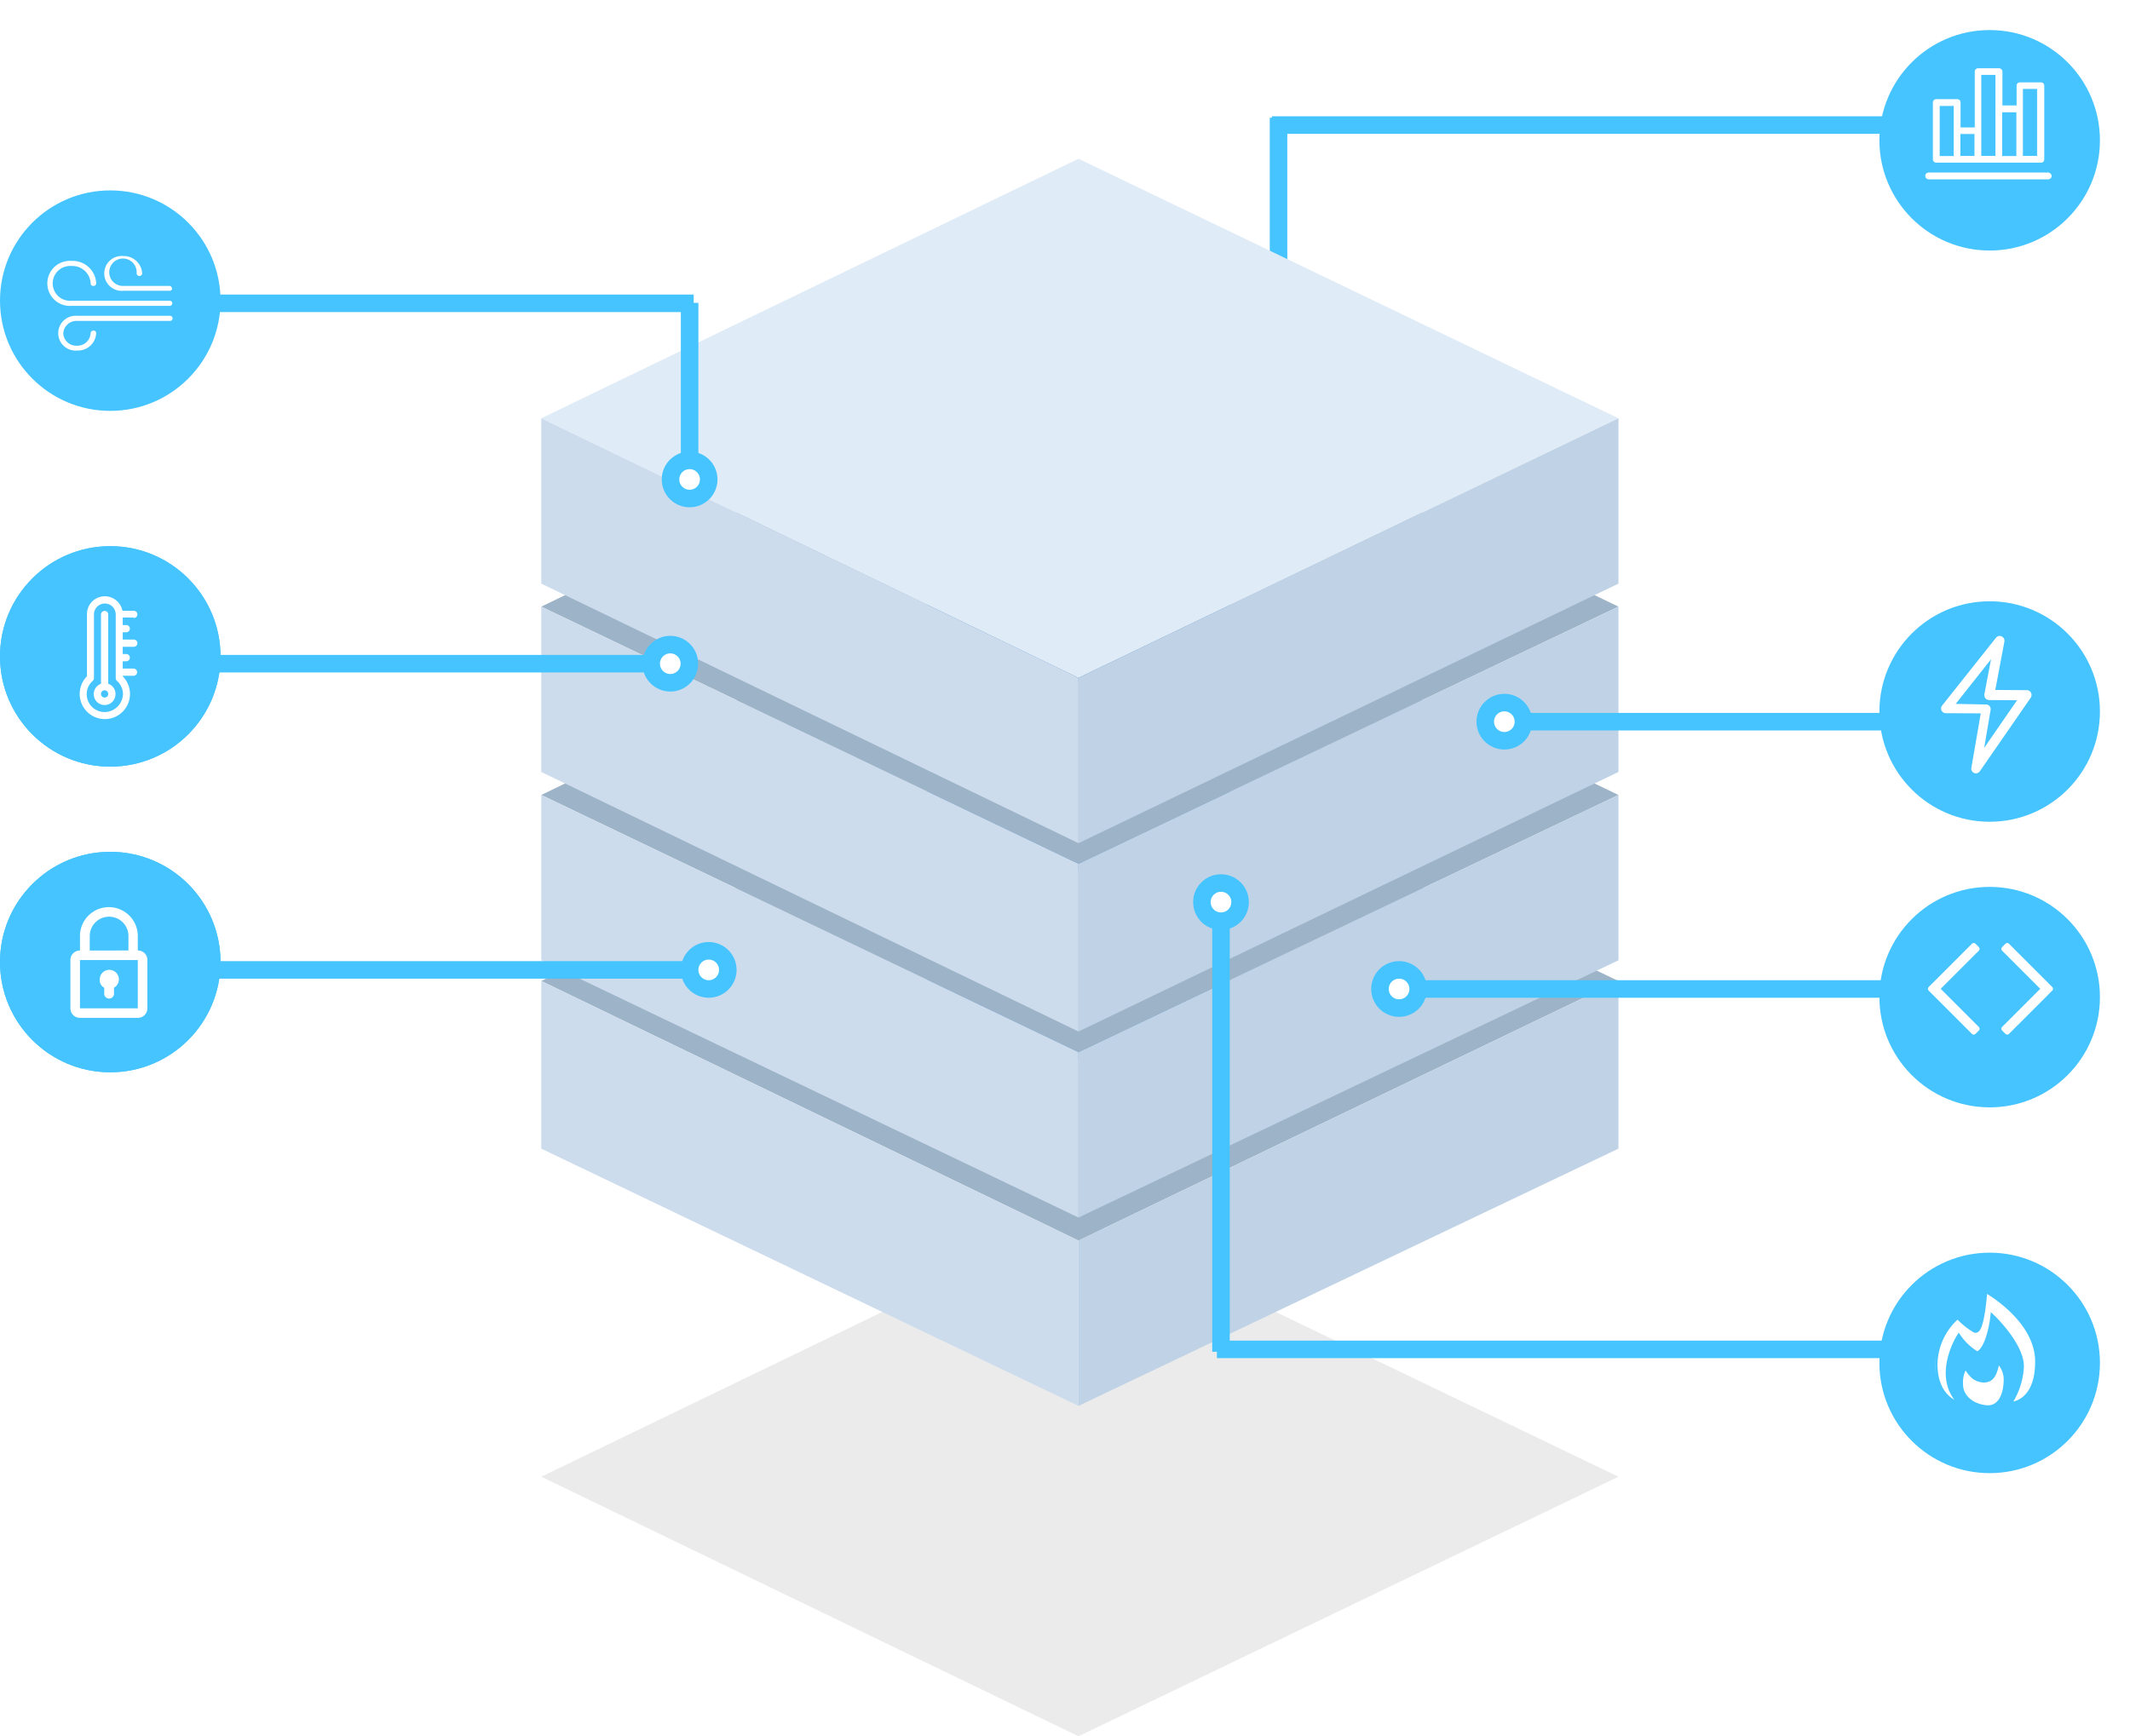 <?xml version="1.0" encoding="UTF-8" standalone="no"?>
<svg
   xmlns:dc="http://purl.org/dc/elements/1.1/"
   xmlns:cc="http://creativecommons.org/ns#"
   xmlns:rdf="http://www.w3.org/1999/02/22-rdf-syntax-ns#"
   xmlns:svg="http://www.w3.org/2000/svg"
   xmlns="http://www.w3.org/2000/svg"
   xmlns:sodipodi="http://sodipodi.sourceforge.net/DTD/sodipodi-0.dtd"
   xmlns:inkscape="http://www.inkscape.org/namespaces/inkscape"
   viewBox="0 0 425 346.508"
   version="1.1"
   id="svg168"
   sodipodi:docname="building-features.svg"
   inkscape:version="0.92.3 (2405546, 2018-03-11)">
  <sodipodi:namedview
     pagecolor="#ffffff"
     bordercolor="#666666"
     borderopacity="1"
     objecttolerance="10"
     gridtolerance="10"
     guidetolerance="10"
     inkscape:pageopacity="0"
     inkscape:pageshadow="2"
     inkscape:window-width="1637"
     inkscape:window-height="883"
     id="namedview170"
     showgrid="false"
     inkscape:zoom="5.4486477"
     inkscape:cx="6.5558414"
     inkscape:cy="223.34139"
     inkscape:window-x="0"
     inkscape:window-y="27"
     inkscape:window-maximized="0"
     inkscape:current-layer="Group_430" />
  <defs
     id="defs54">
    <style
       id="style2">
      .cls-1, .cls-13, .cls-14, .cls-2, .cls-20, .cls-5 {
        fill: #fff;
      }

      .cls-1, .cls-13, .cls-14, .cls-19, .cls-3 {
        stroke: #45c4ff;
      }

      .cls-23, .cls-3 {
        fill: none;
      }

      .cls-14, .cls-3 {
        stroke-miterlimit: 10;
      }

      .cls-13, .cls-14, .cls-3 {
        stroke-width: 3.5px;
      }

      .cls-15, .cls-19, .cls-22, .cls-4 {
        fill: #45c4ff;
      }

      .cls-5 {
        stroke: #fff;
        stroke-width: 0.15px;
      }

      .cls-6 {
        fill: rgba(0,0,0,0.08);
      }

      .cls-7 {
        fill: #9db3c7;
      }

      .cls-8 {
        fill: #ccdced;
      }

      .cls-9 {
        fill: #c0d3e6;
      }

      .cls-10 {
        fill: #4c86bd;
      }

      .cls-11 {
        fill: #1963aa;
      }

      .cls-12 {
        fill: #dfebf7;
      }

      .cls-16 {
        clip-path: url(#clip-path);
      }

      .cls-17 {
        clip-path: url(#clip-path-3);
      }

      .cls-18 {
        clip-path: url(#clip-path-4);
      }

      .cls-20 {
        stroke: #2fde72;
        stroke-width: 0.25px;
      }

      .cls-21, .cls-22 {
        stroke: none;
      }

      .cls-24 {
        filter: url(#Ellipse_262);
      }

      .cls-25 {
        filter: url(#Path_563);
      }

      .cls-26 {
        filter: url(#Ellipse_260);
      }

      .cls-27 {
        filter: url(#Ellipse_263);
      }
    </style>
    <filter
       id="Ellipse_263"
       x="369"
       y="0"
       width="56"
       height="56"
       filterUnits="userSpaceOnUse">
      <feOffset
         dy="2"
         input="SourceAlpha"
         id="feOffset4" />
      <feGaussianBlur
         stdDeviation="2"
         result="blur"
         id="feGaussianBlur6" />
      <feFlood
         flood-opacity="0.102"
         id="feFlood8" />
      <feComposite
         operator="in"
         in2="blur"
         id="feComposite10"
         result="result1" />
      <feComposite
         in="SourceGraphic"
         in2="result1"
         id="feComposite12" />
    </filter>
    <filter
       id="Ellipse_260"
       x="369"
       y="171"
       width="56"
       height="56"
       filterUnits="userSpaceOnUse">
      <feOffset
         dy="2"
         input="SourceAlpha"
         id="feOffset15" />
      <feGaussianBlur
         stdDeviation="2"
         result="blur-2"
         id="feGaussianBlur17" />
      <feFlood
         flood-opacity="0.102"
         id="feFlood19" />
      <feComposite
         operator="in"
         in2="blur-2"
         id="feComposite21"
         result="result1" />
      <feComposite
         in="SourceGraphic"
         in2="result1"
         id="feComposite23" />
    </filter>
    <clipPath
       id="clip-path">
      <rect
         id="Rectangle_170"
         data-name="Rectangle 170"
         class="cls-1"
         width="11.72"
         height="19.735" />
    </clipPath>
    <filter
       id="Path_563"
       x="369"
       y="114"
       width="56"
       height="56"
       filterUnits="userSpaceOnUse">
      <feOffset
         dy="2"
         input="SourceAlpha"
         id="feOffset28" />
      <feGaussianBlur
         stdDeviation="2"
         result="blur-3"
         id="feGaussianBlur30" />
      <feFlood
         flood-opacity="0.102"
         id="feFlood32" />
      <feComposite
         operator="in"
         in2="blur-3"
         id="feComposite34"
         result="result1" />
      <feComposite
         in="SourceGraphic"
         in2="result1"
         id="feComposite36" />
    </filter>
    <clipPath
       id="clip-path-3">
      <rect
         id="Rectangle_172"
         data-name="Rectangle 172"
         class="cls-2"
         width="18.257"
         height="27.648" />
    </clipPath>
    <filter
       id="Ellipse_262"
       x="369"
       y="244"
       width="56"
       height="56"
       filterUnits="userSpaceOnUse">
      <feOffset
         dy="2"
         input="SourceAlpha"
         id="feOffset41" />
      <feGaussianBlur
         stdDeviation="2"
         result="blur-4"
         id="feGaussianBlur43" />
      <feFlood
         flood-opacity="0.102"
         id="feFlood45" />
      <feComposite
         operator="in"
         in2="blur-4"
         id="feComposite47"
         result="result1" />
      <feComposite
         in="SourceGraphic"
         in2="result1"
         id="feComposite49" />
    </filter>
    <clipPath
       id="clip-path-4">
      <rect
         id="Rectangle_169"
         data-name="Rectangle 169"
         class="cls-1"
         width="21.958"
         height="23.815" />
    </clipPath>
  </defs>
  <g
     id="Group_454"
     data-name="Group 454"
     transform="translate(-101 -675)">
    <g
       id="Group_448"
       data-name="Group 448"
       transform="translate(0 -3)">
      <line
         id="Line_19"
         data-name="Line 19"
         class="cls-3"
         y1="42"
         transform="translate(356.105 701.5)" />
      <line
         id="Line_20"
         data-name="Line 20"
         class="cls-3"
         x2="124.221"
         transform="translate(354.771 702.956)" />
      <g
         class="cls-27"
         transform="matrix(1, 0, 0, 1, 101, 678)"
         id="g59">
        <circle
           id="Ellipse_263-2"
           data-name="Ellipse 263"
           class="cls-4"
           cx="22"
           cy="22"
           r="22"
           transform="translate(375 4)" />
      </g>
      <g
         id="Group_428"
         data-name="Group 428"
         transform="translate(485.231 691.71)">
        <g
           id="Group_427"
           data-name="Group 427">
          <path
             id="Path_356"
             data-name="Path 356"
             class="cls-5"
             d="M787.054,48.3H763.2a.6.6,0,0,0,0,1.205h23.851a.589.589,0,0,0,.6-.6.647.647,0,0,0-.6-.6Z"
             transform="translate(-762.6 -27.505)" />
          <path
             id="Path_357"
             data-name="Path 357"
             class="cls-5"
             d="M767.305,7.362h2.971v10.16h-2.971V7.362Zm4.133,5.6h2.971v4.521h-2.971V12.959Zm4.176-11.8h2.971V17.479h-2.971V1.162Zm4.176,7.448h2.971v8.912h-2.971V8.611Zm4.133-.6V3.961h2.971V17.479h-2.971V8.008ZM766.7,18.685h20.881a.589.589,0,0,0,.6-.6V3.4a.589.589,0,0,0-.6-.6h-4.176a.589.589,0,0,0-.6.6v4h-2.971V.6a.589.589,0,0,0-.6-.6h-4.176a.589.589,0,0,0-.6.6V11.8h-2.971V6.759a.589.589,0,0,0-.6-.6H766.7a.588.588,0,0,0-.6.6V18.082a.616.616,0,0,0,.6.6Z"
             transform="translate(-764.593)" />
        </g>
      </g>
    </g>
    <g
       id="Group_447"
       data-name="Group 447">
      <g
         id="Group_426"
         data-name="Group 426"
         transform="translate(819 4080.68)">
        <path
           id="Path_350"
           data-name="Path 350"
           class="cls-6"
           d="M214.934,51.8l-107.742,51.8L0,51.8,107.192,0Z"
           transform="translate(-610 -3162.765)" />
        <g
           id="Group_396"
           data-name="Group 396"
           transform="translate(-610 -3261.239)">
          <g
             id="Group_394"
             data-name="Group 394">
            <path
               id="Path_324"
               data-name="Path 324"
               class="cls-7"
               d="M214.934,75.938l-107.742,51.8L0,75.938,107.192,24.6Z"
               transform="translate(0 -24.6)" />
            <path
               id="Path_325"
               data-name="Path 325"
               class="cls-8"
               d="M107.192,120.6,0,69.261V35.8L107.192,87.6Z"
               transform="translate(0 15.538)" />
            <path
               id="Path_326"
               data-name="Path 326"
               class="cls-9"
               d="M127.242,69.261,19.5,120.6v-33L127.242,35.8Z"
               transform="translate(87.692 15.538)" />
          </g>
          <g
             id="Group_395"
             data-name="Group 395"
             transform="translate(76.89 20.169)">
            <path
               id="Path_327"
               data-name="Path 327"
               class="cls-10"
               d="M74.523,49.518V32.1s-61.017.458-60.467.917v16.5c-.55,4.125,2.2,8.251,8.8,11,12.093,5.5,31.333,5.5,42.877,0C72.324,57.311,75.073,53.185,74.523,49.518Z"
               transform="translate(-13.988 -17.89)" />
            <ellipse
               id="Ellipse_248"
               data-name="Ellipse 248"
               class="cls-11"
               cx="30.234"
               cy="14.668"
               rx="30.234"
               ry="14.668"
               transform="translate(0.068)" />
          </g>
        </g>
        <g
           id="Group_399"
           data-name="Group 399"
           transform="translate(-610 -3298.826)">
          <g
             id="Group_397"
             data-name="Group 397">
            <path
               id="Path_328"
               data-name="Path 328"
               class="cls-7"
               d="M214.934,68.2,107.192,119.535,0,68.2,107.192,16.4Z"
               transform="translate(0 -16.4)" />
            <path
               id="Path_329"
               data-name="Path 329"
               class="cls-8"
               d="M107.192,112.041,0,60.7v-33L107.192,79.038Z"
               transform="translate(0 24.097)" />
            <path
               id="Path_330"
               data-name="Path 330"
               class="cls-9"
               d="M127.242,60.7,19.5,112.041v-33L127.242,27.7Z"
               transform="translate(87.692 24.097)" />
          </g>
          <g
             id="Group_398"
             data-name="Group 398"
             transform="translate(76.684 20.169)">
            <path
               id="Path_331"
               data-name="Path 331"
               class="cls-10"
               d="M74.523,41.318V23.9s-61.017.458-60.467.917v16.5c-.55,4.125,2.2,8.251,8.8,11,12.093,5.5,31.333,5.5,42.877,0C72.324,49.111,75.073,45.444,74.523,41.318Z"
               transform="translate(-13.781 -9.69)" />
            <path
               id="Path_332"
               data-name="Path 332"
               class="cls-11"
               d="M65.9,24.925c12.093,5.5,12.093,15.126,0,20.627s-31.333,5.5-42.877,0c-12.093-5.5-12.093-15.126,0-20.627S54.353,19.425,65.9,24.925Z"
               transform="translate(-13.95 -20.8)" />
          </g>
        </g>
        <g
           id="Group_402"
           data-name="Group 402"
           transform="translate(-610 -3336.413)">
          <g
             id="Group_400"
             data-name="Group 400">
            <path
               id="Path_333"
               data-name="Path 333"
               class="cls-7"
               d="M214.934,60,107.192,111.335,0,60,107.192,8.2Z"
               transform="translate(0 -8.2)" />
            <path
               id="Path_334"
               data-name="Path 334"
               class="cls-8"
               d="M107.192,104.3,0,52.5v-33L107.192,70.838Z"
               transform="translate(0 32.297)" />
            <path
               id="Path_335"
               data-name="Path 335"
               class="cls-9"
               d="M127.242,52.5,19.5,104.3V70.838L127.242,19.5Z"
               transform="translate(87.692 32.297)" />
          </g>
          <g
             id="Group_401"
             data-name="Group 401"
             transform="translate(76.89 20.169)">
            <path
               id="Path_336"
               data-name="Path 336"
               class="cls-10"
               d="M74.523,33.118V15.7s-61.017.458-60.467.917v16.5c-.55,4.125,2.2,8.251,8.8,11,12.093,5.5,31.333,5.5,42.877,0C72.324,41.369,75.073,37.244,74.523,33.118Z"
               transform="translate(-13.988 -1.49)" />
            <ellipse
               id="Ellipse_249"
               data-name="Ellipse 249"
               class="cls-11"
               cx="30.234"
               cy="14.668"
               rx="30.234"
               ry="14.668"
               transform="translate(0.068)" />
          </g>
        </g>
        <path
           id="Path_337"
           data-name="Path 337"
           class="cls-12"
           d="M214.934,51.8l-107.742,51.8L0,51.8,107.192,0Z"
           transform="translate(-610 -3374)" />
        <path
           id="Path_338"
           data-name="Path 338"
           class="cls-8"
           d="M107.192,96.1,0,44.3v-33L107.192,63.1Z"
           transform="translate(-610 -3333.503)" />
        <path
           id="Path_339"
           data-name="Path 339"
           class="cls-9"
           d="M127.242,44.3,19.5,96.1v-33L127.242,11.3Z"
           transform="translate(-522.308 -3333.503)" />
      </g>
      <path
         id="Path_564"
         data-name="Path 564"
         class="cls-13"
         d="M3.81,0A3.81,3.81,0,1,1,0,3.81,3.81,3.81,0,0,1,3.81,0Z"
         transform="translate(376.348 868.565)" />
      <circle
         id="Ellipse_254"
         data-name="Ellipse 254"
         class="cls-14"
         cx="3.81"
         cy="3.81"
         r="3.81"
         transform="translate(340.816 851.227)" />
      <circle
         id="Ellipse_255"
         data-name="Ellipse 255"
         class="cls-14"
         cx="3.81"
         cy="3.81"
         r="3.81"
         transform="translate(397.353 815.218)" />
      <circle
         id="Ellipse_256"
         data-name="Ellipse 256"
         class="cls-14"
         cx="3.81"
         cy="3.81"
         r="3.81"
         transform="translate(234.79 766.873)" />
      <circle
         id="Ellipse_257"
         data-name="Ellipse 257"
         class="cls-14"
         cx="3.81"
         cy="3.81"
         r="3.81"
         transform="translate(230.932 803.644)" />
      <circle
         id="Ellipse_258"
         data-name="Ellipse 258"
         class="cls-14"
         cx="3.81"
         cy="3.81"
         r="3.81"
         transform="translate(238.6 864.754)" />
      <line
         id="Line_21"
         data-name="Line 21"
         class="cls-3"
         x2="74.018"
         transform="translate(404.974 819.029)" />
      <line
         id="Line_22"
         data-name="Line 22"
         class="cls-3"
         y2="85.926"
         transform="translate(344.626 858.848)" />
      <line
         id="Line_23"
         data-name="Line 23"
         class="cls-3"
         x2="135.176"
         transform="translate(343.816 944.297)" />
      <line
         id="Line_24"
         data-name="Line 24"
         class="cls-3"
         x2="95.023"
         transform="translate(383.969 872.375)" />
      <line
         id="Line_25"
         data-name="Line 25"
         class="cls-3"
         y1="31.389"
         transform="translate(238.6 735.437)" />
      <line
         id="Line_26"
         data-name="Line 26"
         class="cls-3"
         x1="96.928"
         transform="translate(142.482 735.532)" />
      <line
         id="Line_27"
         data-name="Line 27"
         class="cls-3"
         x1="88.45"
         transform="translate(142.482 807.455)" />
      <line
         id="Line_28"
         data-name="Line 28"
         class="cls-3"
         x1="96.119"
         transform="translate(142.482 868.565)" />
      <g
         id="Path_562"
         data-name="Path 562"
         class="cls-15"
         transform="translate(101 713)">
        <path
           class="cls-21"
           d="M 22 43.5 C 19.097 43.5 16.282 42.932 13.631 41.811 C 11.071 40.728 8.772 39.177 6.797 37.203 C 4.823 35.228 3.272 32.929 2.189 30.369 C 1.068 27.718 0.5 24.903 0.5 22 C 0.5 19.097 1.068 16.282 2.189 13.631 C 3.272 11.071 4.823 8.772 6.797 6.797 C 8.772 4.823 11.071 3.272 13.631 2.189 C 16.282 1.068 19.097 0.5 22 0.5 C 24.903 0.5 27.718 1.068 30.369 2.189 C 32.929 3.272 35.228 4.823 37.203 6.797 C 39.177 8.772 40.728 11.071 41.811 13.631 C 42.932 16.282 43.5 19.097 43.5 22 C 43.5 24.903 42.932 27.718 41.811 30.369 C 40.728 32.929 39.177 35.228 37.203 37.203 C 35.228 39.177 32.929 40.728 30.369 41.811 C 27.718 42.932 24.903 43.5 22 43.5 Z"
           id="path109" />
        <path
           class="cls-22"
           d="M 22 1 C 19.165 1 16.414 1.555 13.826 2.65 C 11.326 3.708 9.08 5.222 7.151 7.151 C 5.222 9.08 3.708 11.326 2.65 13.826 C 1.555 16.414 1 19.165 1 22 C 1 24.835 1.555 27.586 2.65 30.174 C 3.708 32.674 5.222 34.92 7.151 36.849 C 9.08 38.778 11.326 40.292 13.826 41.35 C 16.414 42.445 19.165 43 22 43 C 24.835 43 27.586 42.445 30.174 41.35 C 32.674 40.292 34.92 38.778 36.849 36.849 C 38.778 34.92 40.292 32.674 41.35 30.174 C 42.445 27.586 43 24.835 43 22 C 43 19.165 42.445 16.414 41.35 13.826 C 40.292 11.326 38.778 9.08 36.849 7.151 C 34.92 5.222 32.674 3.708 30.174 2.65 C 27.586 1.555 24.835 1 22 1 M 22 0 C 34.15 0 44 9.85 44 22 C 44 34.15 34.15 44 22 44 C 9.85 44 0 34.15 0 22 C 0 9.85 9.85 0 22 0 Z"
           id="path111" />
      </g>
      <g
         id="Group_445"
         data-name="Group 445"
         transform="translate(3.165 3)">
        <g
           id="Group_435"
           data-name="Group 435"
           transform="translate(107.236 723.099)">
          <g
             id="Group_434"
             data-name="Group 434">
            <path
               id="Path_362"
               data-name="Path 362"
               class="cls-2"
               d="M4.9,57.5a4.712,4.712,0,0,1,4.9,4.486.535.535,0,0,1-.556.51.5.5,0,0,1-.556-.51A3.64,3.64,0,0,0,4.9,58.52a3.48,3.48,0,1,0,0,6.933H24.421a.512.512,0,1,1,0,1.02H4.9a4.5,4.5,0,1,1,0-8.972Z"
               transform="translate(0 -56.531)" />
            <path
               id="Path_363"
               data-name="Path 363"
               class="cls-2"
               d="M33.517,62.533H24.283a3.48,3.48,0,1,1,0-6.933,3.674,3.674,0,0,1,3.783,3.467.558.558,0,0,1-1.113,0,2.736,2.736,0,1,0-2.726,2.5h9.234a.537.537,0,0,1,.556.51c.056.255-.223.459-.5.459Z"
               transform="translate(-9.096 -55.6)" />
            <path
               id="Path_364"
               data-name="Path 364"
               class="cls-2"
               d="M7.727,84.964a2.624,2.624,0,0,0,2.726-2.5.535.535,0,0,1,.556-.51.5.5,0,0,1,.556.51,3.64,3.64,0,0,1-3.783,3.467,3.48,3.48,0,1,1,0-6.933H26.252a.512.512,0,1,1,0,1.02H7.727A2.624,2.624,0,0,0,5,82.518a2.583,2.583,0,0,0,2.726,2.447Z"
               transform="translate(-1.775 -67.071)" />
          </g>
        </g>
      </g>
      <g
         class="cls-26"
         transform="matrix(1, 0, 0, 1, 101, 675)"
         id="g121">
        <circle
           id="Ellipse_260-2"
           data-name="Ellipse 260"
           class="cls-4"
           cx="22"
           cy="22"
           r="22"
           transform="translate(375 175)" />
      </g>
      <g
         id="Group_446"
         data-name="Group 446"
         transform="translate(3)">
        <g
           id="Group_438"
           data-name="Group 438"
           transform="translate(482.183 862.659)">
          <g
             id="Group_437"
             data-name="Group 437"
             class="cls-16"
             clip-path="url(#clip-path)">
            <path
               id="Path_366"
               data-name="Path 366"
               class="cls-1"
               d="M764.152,351.236l7.273-7.273a1.008,1.008,0,0,0,0-1.39l-.695-.695a1.008,1.008,0,0,0-1.39,0l-8.663,8.663a1.008,1.008,0,0,0,0,1.39l8.663,8.663a1.008,1.008,0,0,0,1.39,0l.695-.695a1.008,1.008,0,0,0,0-1.39Zm0,0"
               transform="translate(-760.4 -341.554)" />
          </g>
        </g>
        <g
           id="Group_441"
           data-name="Group 441"
           transform="translate(496.463 862.659)">
          <g
             id="Group_440"
             data-name="Group 440">
            <g
               id="Group_439"
               data-name="Group 439"
               class="cls-16"
               clip-path="url(#clip-path)">
              <path
                 id="Path_367"
                 data-name="Path 367"
                 class="cls-1"
                 d="M798.778,358.509a1.008,1.008,0,0,0,0,1.39l.695.695a1.008,1.008,0,0,0,1.39,0l8.663-8.663a1.008,1.008,0,0,0,0-1.39l-8.663-8.663a1.008,1.008,0,0,0-1.39,0l-.695.695a1.008,1.008,0,0,0,0,1.39l7.273,7.273Zm7.273-7.273"
                 transform="translate(-798.129 -341.554)" />
            </g>
          </g>
        </g>
      </g>
      <g
         class="cls-25"
         transform="matrix(1, 0, 0, 1, 101, 675)"
         id="g136">
        <g
           id="Path_563-2"
           data-name="Path 563"
           class="cls-15"
           transform="translate(375 118)">
          <path
             class="cls-21"
             d="M 22 43.5 C 19.097 43.5 16.282 42.932 13.631 41.811 C 11.071 40.728 8.772 39.177 6.797 37.203 C 4.823 35.228 3.272 32.929 2.189 30.369 C 1.068 27.718 0.5 24.903 0.5 22 C 0.5 19.097 1.068 16.282 2.189 13.631 C 3.272 11.071 4.823 8.772 6.797 6.797 C 8.772 4.823 11.071 3.272 13.631 2.189 C 16.282 1.068 19.097 0.5 22 0.5 C 24.903 0.5 27.718 1.068 30.369 2.189 C 32.929 3.272 35.228 4.823 37.203 6.797 C 39.177 8.772 40.728 11.071 41.811 13.631 C 42.932 16.282 43.5 19.097 43.5 22 C 43.5 24.903 42.932 27.718 41.811 30.369 C 40.728 32.929 39.177 35.228 37.203 37.203 C 35.228 39.177 32.929 40.728 30.369 41.811 C 27.718 42.932 24.903 43.5 22 43.5 Z"
             id="path131" />
          <path
             class="cls-22"
             d="M 22 1 C 19.165 1 16.414 1.555 13.826 2.65 C 11.326 3.708 9.08 5.222 7.151 7.151 C 5.222 9.08 3.708 11.326 2.65 13.826 C 1.555 16.414 1 19.165 1 22 C 1 24.835 1.555 27.586 2.65 30.174 C 3.708 32.674 5.222 34.92 7.151 36.849 C 9.08 38.778 11.326 40.292 13.826 41.35 C 16.414 42.445 19.165 43 22 43 C 24.835 43 27.586 42.445 30.174 41.35 C 32.674 40.292 34.92 38.778 36.849 36.849 C 38.778 34.92 40.292 32.674 41.35 30.174 C 42.445 27.586 43 24.835 43 22 C 43 19.165 42.445 16.414 41.35 13.826 C 40.292 11.326 38.778 9.08 36.849 7.151 C 34.92 5.222 32.674 3.708 30.174 2.65 C 27.586 1.555 24.835 1 22 1 M 22 0 C 34.15 0 44 9.85 44 22 C 44 34.15 34.15 44 22 44 C 9.85 44 0 34.15 0 22 C 0 9.85 9.85 0 22 0 Z"
             id="path133" />
        </g>
      </g>
      <g
         id="Group_444"
         data-name="Group 444"
         transform="translate(488.279 801.977)">
        <g
           id="Group_443"
           data-name="Group 443">
          <g
             id="Group_442"
             data-name="Group 442"
             class="cls-17"
             clip-path="url(#clip-path-3)">
            <path
               id="Path_368"
               data-name="Path 368"
               class="cls-2"
               d="M775.646,241.3a1.177,1.177,0,0,0,.363.081.98.98,0,0,0,.806-.443l10.116-14.63a1,1,0,0,0,.081-1.008.94.94,0,0,0-.846-.524l-6.287-.04,1.814-9.632a.972.972,0,0,0-.524-1.048.943.943,0,0,0-1.169.282l-10.721,13.5a.924.924,0,0,0-.121,1.008.957.957,0,0,0,.887.524l6.932.04-1.854,10.761a.937.937,0,0,0,.524,1.128Zm-3.668-13.784,7.053-8.907-1.33,6.972a1.16,1.16,0,0,0,.2.806,1.054,1.054,0,0,0,.725.363l5.6.04-6.569,9.511,1.29-7.577a1.01,1.01,0,0,0-.2-.766.944.944,0,0,0-.725-.322Zm0,0"
               transform="translate(-769.036 -214.016)" />
          </g>
        </g>
      </g>
      <g
         class="cls-24"
         transform="matrix(1, 0, 0, 1, 101, 675)"
         id="g143">
        <circle
           id="Ellipse_262-2"
           data-name="Ellipse 262"
           class="cls-4"
           cx="22"
           cy="22"
           r="22"
           transform="translate(375 248)" />
      </g>
      <g
         id="Group_433"
         data-name="Group 433"
         transform="translate(487.089 932.39)">
        <g
           id="Group_432"
           data-name="Group 432">
          <g
             id="Group_431"
             data-name="Group 431"
             class="cls-18"
             clip-path="url(#clip-path-4)">
            <path
               id="Path_360"
               data-name="Path 360"
               class="cls-1"
               d="M774.316,511.049s-5.716-.572-5.716-8.335a12.9,12.9,0,0,1,4.525-9.526,15.522,15.522,0,0,0,3.382,2.763c1.477.857,2.048-8.05,2.048-8.05s10.526,5.716,10.526,14.337c0,8.907-5.859,8.621-5.859,8.621a14.466,14.466,0,0,0,2.62-7.621c0-4.382-5.716-9.812-5.716-9.812s-.714,6.43-3.1,7.335a11.8,11.8,0,0,1-3.668-3.382s-5.335,8.526.953,13.67Zm0,0"
               transform="translate(-768.6 -487.9)" />
          </g>
        </g>
        <path
           id="Path_361"
           data-name="Path 361"
           class="cls-1"
           d="M784.73,526.926c-2.953-.143-5.43-2.048-5.43-4.668a6.166,6.166,0,0,1,1-3.81,7.467,7.467,0,0,0,1.619,2.191c.857.714,2.62,1.143,3.525.143.857-.857,1.191-3.382,1.191-3.382a5.19,5.19,0,0,1,1.762,4.382c-.143,2.953-1.334,5.144-3.668,5.144Zm0,0"
           transform="translate(-774.203 -503.349)" />
      </g>
      <g
         id="Ellipse_264"
         data-name="Ellipse 264"
         class="cls-19"
         transform="translate(101 784)">
        <circle
           class="cls-21"
           cx="22"
           cy="22"
           r="22"
           id="circle150" />
        <circle
           class="cls-23"
           cx="22"
           cy="22"
           r="21.5"
           id="circle152" />
      </g>
      <g
         id="Group_430"
         data-name="Group 430"
         transform="translate(116.904 794)">
        <g
           id="Group_429"
           data-name="Group 429"
           style="stroke:none">
          <path
             id="Path_358"
             data-name="Path 358"
             class="cls-20"
             d="M18.571,223.418a.724.724,0,1,1,.724-.724.71.71,0,0,1-.724.724Zm.724-2.75V206.824a.724.724,0,0,0-1.447,0v13.844a2.2,2.2,0,0,0-1.447,2.026,2.171,2.171,0,1,0,4.341,0,2.13,2.13,0,0,0-1.447-2.026Z"
             transform="translate(-13.602 -203.206)"
             style="stroke:none" />
          <path
             id="Path_359"
             data-name="Path 359"
             class="cls-20"
             d="M15.569,223.206a3.562,3.562,0,0,1-3.57-3.57,3.519,3.519,0,0,1,1.206-2.653.775.775,0,0,0,.241-.531V203.766a2.171,2.171,0,1,1,4.341,0v12.687a.775.775,0,0,0,.241.531,3.519,3.519,0,0,1,1.206,2.653,3.71,3.71,0,0,1-3.666,3.57Zm5.789-18.765a.724.724,0,1,0,0-1.447H19.138a3.617,3.617,0,0,0-3.521-2.894,3.562,3.562,0,0,0-3.57,3.57v12.4a5.017,5.017,0,1,0,7.139,0v-.1h2.171a.724.724,0,0,0,0-1.447H19.186v-1.447h.724a.724.724,0,0,0,0-1.447h-.724v-1.447h2.171a.724.724,0,1,0,0-1.447H19.186v-1.447h.724a.724.724,0,0,0,0-1.447h-.724v-1.5h2.171Z"
             transform="translate(-10.6 -200.1)"
             style="stroke:none" />
        </g>
      </g>
      <g
         id="Ellipse_265"
         data-name="Ellipse 265"
         class="cls-19"
         transform="translate(101 845)">
        <circle
           class="cls-21"
           cx="22"
           cy="22"
           r="22"
           id="circle159" />
        <circle
           class="cls-23"
           cx="22"
           cy="22"
           r="21.5"
           id="circle161" />
      </g>
      <g
         id="Group_436"
         data-name="Group 436"
         transform="translate(115.048 856.038)">
        <path
           id="Path_365"
           data-name="Path 365"
           class="cls-2"
           d="M17.747,328.454v-2.885a5.769,5.769,0,0,0-11.538,0v2.885A1.9,1.9,0,0,0,4.3,330.362v9.629A1.9,1.9,0,0,0,6.209,341.9H17.747a1.9,1.9,0,0,0,1.909-1.909v-9.629a1.875,1.875,0,0,0-1.909-1.909ZM8.16,325.569a3.86,3.86,0,0,1,7.72,0v2.885H8.16Zm9.587,14.423H6.209v-9.629H17.747Zm-6.7-4.115v1.23a.976.976,0,0,0,1.951,0v-1.23a1.875,1.875,0,0,0,.976-1.654,1.909,1.909,0,0,0-3.818,0,1.657,1.657,0,0,0,.891,1.654Zm0,0"
           transform="translate(-4.3 -319.8)" />
      </g>
    </g>
  </g>
</svg>
